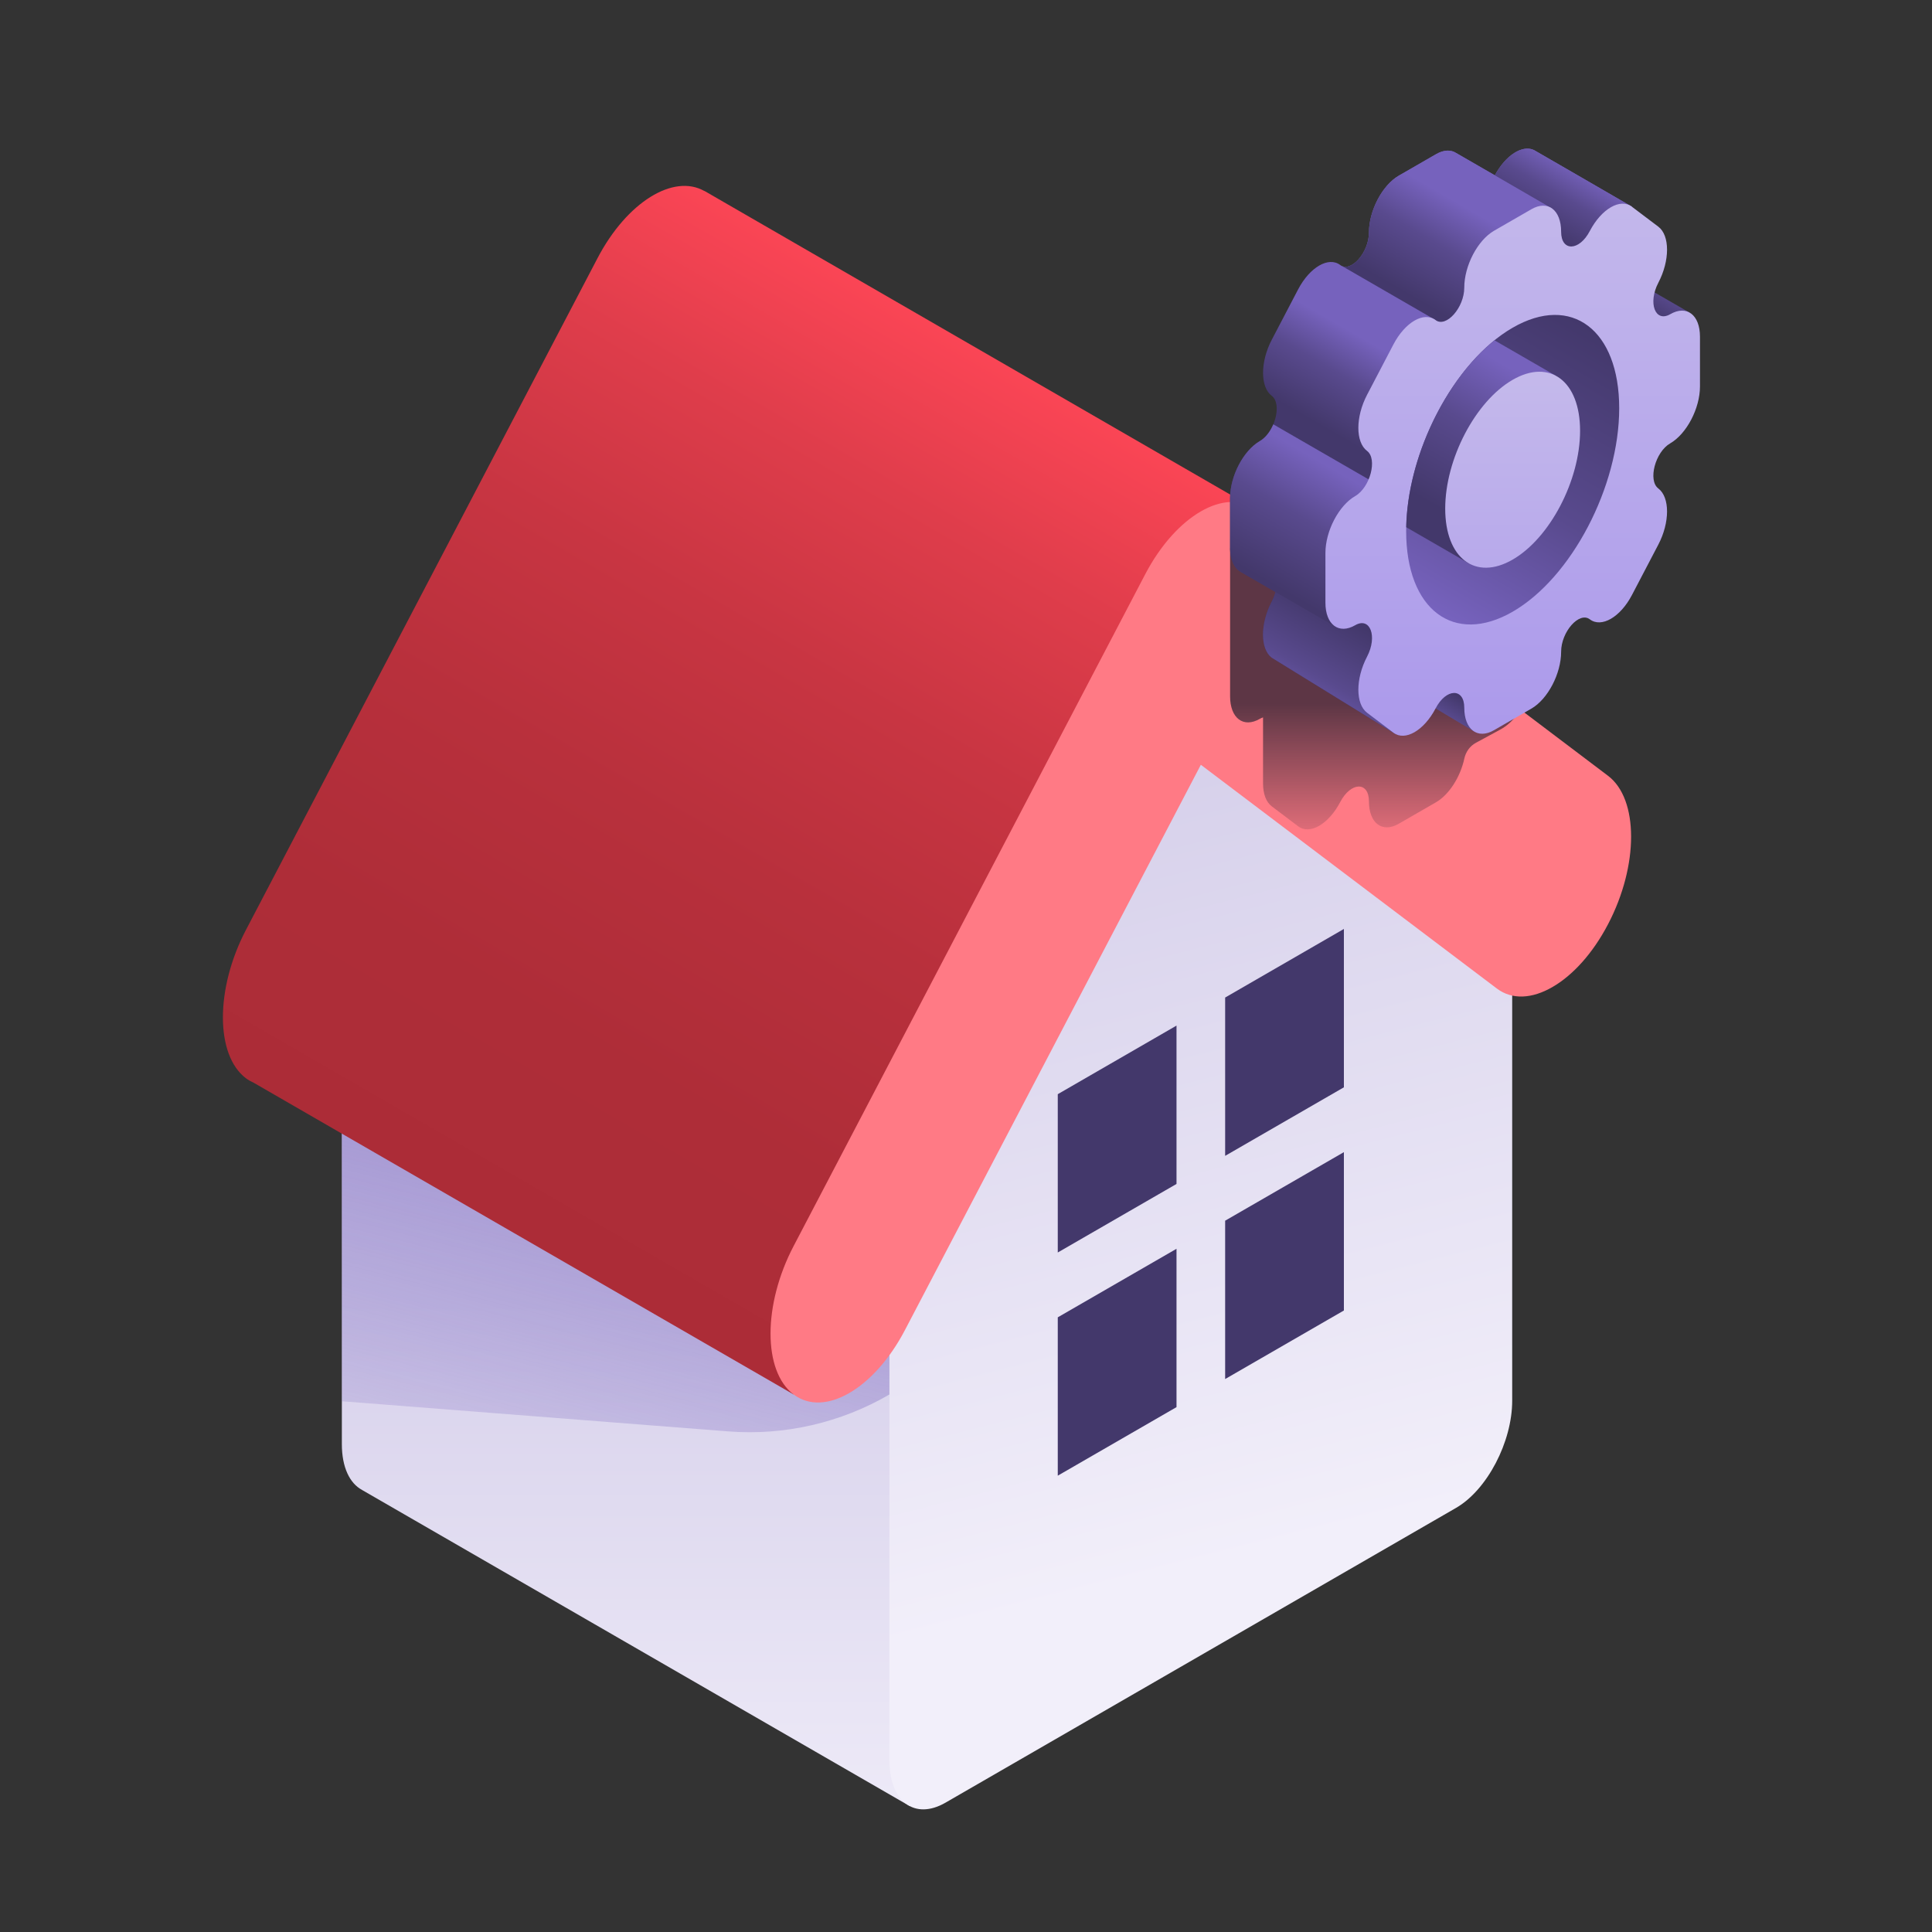 <svg width="52" height="52" viewBox="0 0 52 52" fill="none" xmlns="http://www.w3.org/2000/svg">
<rect x="0" y="0" width="52" height="52" fill="#333333" stroke="none"/>
<path d="M9.201 20.217V38.869C9.201 39.492 9.413 39.926 9.747 40.103L9.747 40.104L24.485 48.611L39.006 21.268L9.201 20.217Z" fill="url(#paint0_linear_9882_8374)"/>
<path d="M9.201 20.217V37.715L19.598 38.526C21.113 38.644 22.627 38.297 23.94 37.532L28.817 20.909L9.201 20.217Z" fill="url(#paint1_linear_9882_8374)"/>
<path d="M40.701 20.878L32.32 18.786L23.939 28.725V47.376C23.939 48.488 24.616 49 25.45 48.518L39.19 40.585C40.025 40.103 40.701 38.811 40.701 37.699V20.878H40.701Z" fill="url(#paint2_linear_9882_8374)"/>
<path d="M33.753 13.682L18.961 5.139L18.959 5.142C18.127 4.669 16.872 5.44 16.083 6.947L6.62 25.028C5.793 26.608 5.793 28.396 6.62 29.022C6.686 29.072 6.756 29.109 6.828 29.142L21.36 37.532L33.753 13.682Z" fill="url(#paint3_linear_9882_8374)"/>
<path d="M41.783 26.567C41.241 26.881 40.699 26.918 40.286 26.605L32.321 20.584L24.355 35.802C23.528 37.383 22.187 38.157 21.36 37.532C20.532 36.907 20.532 35.118 21.36 33.538L30.823 15.457C31.65 13.876 32.991 13.102 33.818 13.727L43.281 20.881C44.108 21.507 44.108 23.295 43.281 24.875C42.868 25.666 42.326 26.255 41.783 26.567Z" fill="#FF7A85"/>
<path d="M31.666 27.604L28.47 29.45V33.711L31.666 31.866V27.604Z" fill="#43386B"/>
<path d="M28.47 35.456V39.718L31.666 37.873V33.611L28.47 35.456Z" fill="#43386B"/>
<path d="M32.975 37.117L36.171 35.272V31.01L32.975 32.855V37.117Z" fill="#43386B"/>
<path d="M32.975 26.849V31.11L36.171 29.265V25.003L32.975 26.849Z" fill="#43386B"/>
<path d="M41.066 18.613L33.108 14.755V17.402V18.274V18.741C33.108 19.332 33.467 19.603 33.91 19.347C33.939 19.33 33.968 19.318 33.995 19.309V21.079V21.088V21.09L33.995 21.09C33.996 21.361 34.074 21.586 34.23 21.703L34.94 22.24C35.253 22.477 35.76 22.184 36.073 21.586C36.358 21.041 36.845 21.029 36.845 21.567C36.845 22.157 37.204 22.428 37.647 22.172L38.651 21.593C39.006 21.388 39.307 20.906 39.412 20.419C39.451 20.237 39.562 20.08 39.725 19.992L40.374 19.64C40.759 19.431 41.017 19.048 41.066 18.613Z" fill="url(#paint4_linear_9882_8374)"/>
<path d="M38.638 19.067C38.638 19.067 38.14 17.438 39.271 18.132C40.402 18.826 39.696 19.7 39.696 19.7L38.638 19.067Z" fill="url(#paint5_linear_9882_8374)"/>
<path d="M45.459 8.405L45.458 8.404L44.532 7.869C44.532 7.869 44.073 8.206 44.484 8.596C44.895 8.986 45.459 8.405 45.459 8.405Z" fill="url(#paint6_linear_9882_8374)"/>
<path d="M43.923 5.563C43.902 5.548 41.288 4.039 41.288 4.039V4.039C40.977 3.89 40.525 4.175 40.234 4.719L39.194 4.119C39.052 4.026 38.861 4.029 38.651 4.15L37.647 4.729C37.204 4.985 36.845 5.67 36.845 6.261C36.845 6.798 36.358 7.349 36.073 7.133C35.76 6.897 35.253 7.19 34.94 7.787L34.23 9.144C33.917 9.742 33.917 10.419 34.23 10.655C34.515 10.871 34.313 11.637 33.91 11.87C33.467 12.125 33.108 12.811 33.108 13.401V14.74C33.108 15.062 33.216 15.289 33.385 15.387L33.385 15.388L34.33 15.934C34.308 16.017 34.275 16.104 34.23 16.191C33.917 16.789 33.917 17.465 34.23 17.702L37.556 19.753V19.753C37.867 19.923 43.923 5.563 43.923 5.563Z" fill="url(#paint7_linear_9882_8374)"/>
<path d="M35.969 16.88L37.262 13.148L34.271 11.421C34.192 11.609 34.066 11.78 33.91 11.87C33.467 12.125 33.108 12.811 33.108 13.401V14.74C33.108 15.062 33.216 15.289 33.385 15.387L33.385 15.388L34.33 15.934L35.969 16.88Z" fill="url(#paint8_linear_9882_8374)"/>
<path d="M40.011 8.615C40.731 7.632 41.776 5.613 41.776 5.613L40.234 4.719L39.194 4.119V4.119C39.051 4.026 38.861 4.029 38.651 4.15L37.647 4.729C37.204 4.985 36.845 5.67 36.845 6.26C36.845 6.767 36.411 7.286 36.123 7.162L38.638 8.615C38.638 8.615 39.292 9.598 40.011 8.615Z" fill="url(#paint9_linear_9882_8374)"/>
<path d="M35.969 16.88L34.33 15.934C34.308 16.017 34.275 16.104 34.229 16.191C33.916 16.789 33.916 17.466 34.229 17.702L37.556 19.754L37.107 16.637L35.969 16.88Z" fill="url(#paint10_linear_9882_8374)"/>
<path d="M43.923 5.563C43.902 5.548 41.288 4.039 41.288 4.039V4.039C40.977 3.89 40.525 4.175 40.234 4.719L41.777 5.613C41.777 5.613 41.488 6.745 42.374 6.932C43.261 7.118 43.923 5.564 43.923 5.563Z" fill="url(#paint11_linear_9882_8374)"/>
<path d="M44.954 8.457C44.55 8.689 44.349 8.156 44.634 7.611C44.947 7.014 44.947 6.337 44.634 6.101L43.923 5.564C43.611 5.327 43.103 5.62 42.79 6.218C42.505 6.763 42.018 6.775 42.018 6.237C42.018 5.647 41.659 5.376 41.217 5.632L40.212 6.211C39.77 6.467 39.411 7.152 39.411 7.742C39.411 8.28 38.923 8.83 38.638 8.615C38.325 8.378 37.818 8.671 37.505 9.269L36.795 10.626C36.482 11.224 36.482 11.901 36.795 12.137C37.08 12.353 36.878 13.119 36.475 13.352C36.033 13.607 35.674 14.293 35.674 14.883V16.222C35.674 16.812 36.033 17.083 36.475 16.828C36.878 16.595 37.08 17.128 36.795 17.673C36.482 18.271 36.482 18.947 36.795 19.184L37.505 19.721C37.818 19.957 38.326 19.665 38.639 19.067C38.923 18.522 39.411 18.51 39.411 19.047C39.411 19.637 39.77 19.909 40.212 19.653L41.217 19.073C41.659 18.818 42.018 18.132 42.018 17.542V17.542C42.018 17.005 42.505 16.454 42.79 16.669C43.103 16.906 43.611 16.613 43.924 16.015L44.634 14.658C44.947 14.06 44.947 13.384 44.634 13.147C44.349 12.932 44.55 12.165 44.954 11.933C45.396 11.677 45.755 10.992 45.755 10.402V9.062C45.755 8.472 45.396 8.201 44.954 8.457Z" fill="url(#paint12_linear_9882_8374)"/>
<path d="M43.581 10.987C43.581 13.098 42.297 15.55 40.714 16.464C39.131 17.378 37.847 16.408 37.847 14.297C37.847 12.186 39.131 9.734 40.714 8.82C42.297 7.906 43.581 8.876 43.581 10.987Z" fill="url(#paint13_linear_9882_8374)"/>
<path d="M39.524 15.157L41.863 10.106L40.223 9.159C38.899 10.228 37.886 12.327 37.848 14.189L39.524 15.157Z" fill="url(#paint14_linear_9882_8374)"/>
<path d="M42.528 11.594C42.528 12.931 41.715 14.483 40.713 15.062C39.711 15.641 38.898 15.027 38.898 13.69C38.898 12.354 39.711 10.801 40.713 10.223C41.715 9.644 42.528 10.258 42.528 11.594Z" fill="url(#paint15_linear_9882_8374)"/>
<defs>
<linearGradient id="paint0_linear_9882_8374" x1="24.104" y1="34.963" x2="24.104" y2="51.683" gradientUnits="userSpaceOnUse">
<stop stop-color="#D7D1EB"/>
<stop offset="1" stop-color="#F2EFFA"/>
</linearGradient>
<linearGradient id="paint1_linear_9882_8374" x1="19.261" y1="19.566" x2="13.034" y2="44.194" gradientUnits="userSpaceOnUse">
<stop stop-color="#7662BD"/>
<stop offset="1" stop-color="#7662BD" stop-opacity="0"/>
</linearGradient>
<linearGradient id="paint2_linear_9882_8374" x1="29.113" y1="21.686" x2="34.227" y2="41.758" gradientUnits="userSpaceOnUse">
<stop stop-color="#D7D1EB"/>
<stop offset="1" stop-color="#F2EFFA"/>
</linearGradient>
<linearGradient id="paint3_linear_9882_8374" x1="11.409" y1="34.9" x2="26.547" y2="8.681" gradientUnits="userSpaceOnUse">
<stop stop-color="#AB2C37"/>
<stop offset="0.267" stop-color="#AE2D38"/>
<stop offset="0.471" stop-color="#B8303C"/>
<stop offset="0.655" stop-color="#C83542"/>
<stop offset="0.828" stop-color="#DF3D4B"/>
<stop offset="0.99" stop-color="#FD4656"/>
<stop offset="1" stop-color="#FF4757"/>
</linearGradient>
<linearGradient id="paint4_linear_9882_8374" x1="37.087" y1="18.946" x2="37.087" y2="23.202" gradientUnits="userSpaceOnUse">
<stop stop-color="#5D3645"/>
<stop offset="1" stop-color="#5D3645" stop-opacity="0"/>
</linearGradient>
<linearGradient id="paint5_linear_9882_8374" x1="39.243" y1="18.728" x2="38.67" y2="19.72" gradientUnits="userSpaceOnUse">
<stop stop-color="#43386B"/>
<stop offset="0.556" stop-color="#594A8E"/>
<stop offset="0.992" stop-color="#7662BD"/>
</linearGradient>
<linearGradient id="paint6_linear_9882_8374" x1="44.641" y1="8.704" x2="45.345" y2="7.484" gradientUnits="userSpaceOnUse">
<stop stop-color="#43386B"/>
<stop offset="0.556" stop-color="#594A8E"/>
<stop offset="0.992" stop-color="#7662BD"/>
</linearGradient>
<linearGradient id="paint7_linear_9882_8374" x1="37.091" y1="12.351" x2="38.404" y2="10.077" gradientUnits="userSpaceOnUse">
<stop stop-color="#43386B"/>
<stop offset="0.556" stop-color="#594A8E"/>
<stop offset="0.992" stop-color="#7662BD"/>
</linearGradient>
<linearGradient id="paint8_linear_9882_8374" x1="34.101" y1="15.654" x2="35.872" y2="12.588" gradientUnits="userSpaceOnUse">
<stop stop-color="#43386B"/>
<stop offset="0.556" stop-color="#594A8E"/>
<stop offset="0.992" stop-color="#7662BD"/>
</linearGradient>
<linearGradient id="paint9_linear_9882_8374" x1="38.006" y1="7.992" x2="39.423" y2="5.538" gradientUnits="userSpaceOnUse">
<stop stop-color="#43386B"/>
<stop offset="0.556" stop-color="#594A8E"/>
<stop offset="0.992" stop-color="#7662BD"/>
</linearGradient>
<linearGradient id="paint10_linear_9882_8374" x1="36.541" y1="16.807" x2="34.981" y2="19.509" gradientUnits="userSpaceOnUse">
<stop stop-color="#43386B"/>
<stop offset="0.556" stop-color="#594A8E"/>
<stop offset="0.992" stop-color="#7662BD"/>
</linearGradient>
<linearGradient id="paint11_linear_9882_8374" x1="41.46" y1="6.233" x2="42.463" y2="4.495" gradientUnits="userSpaceOnUse">
<stop stop-color="#43386B"/>
<stop offset="0.556" stop-color="#594A8E"/>
<stop offset="0.992" stop-color="#7662BD"/>
</linearGradient>
<linearGradient id="paint12_linear_9882_8374" x1="40.714" y1="21.39" x2="40.714" y2="4.237" gradientUnits="userSpaceOnUse">
<stop stop-color="#A996EB"/>
<stop offset="1" stop-color="#C5BAEB"/>
</linearGradient>
<linearGradient id="paint13_linear_9882_8374" x1="42.903" y1="8.85" x2="38.524" y2="16.434" gradientUnits="userSpaceOnUse">
<stop stop-color="#43386B"/>
<stop offset="0.556" stop-color="#594A8E"/>
<stop offset="0.992" stop-color="#7662BD"/>
</linearGradient>
<linearGradient id="paint14_linear_9882_8374" x1="38.769" y1="13.71" x2="40.902" y2="10.016" gradientUnits="userSpaceOnUse">
<stop stop-color="#43386B"/>
<stop offset="0.556" stop-color="#594A8E"/>
<stop offset="0.992" stop-color="#7662BD"/>
</linearGradient>
<linearGradient id="paint15_linear_9882_8374" x1="40.713" y1="21.39" x2="40.713" y2="9.751" gradientUnits="userSpaceOnUse">
<stop stop-color="#A996EB"/>
<stop offset="1" stop-color="#C5BAEB"/>
</linearGradient>
</defs>
</svg>
